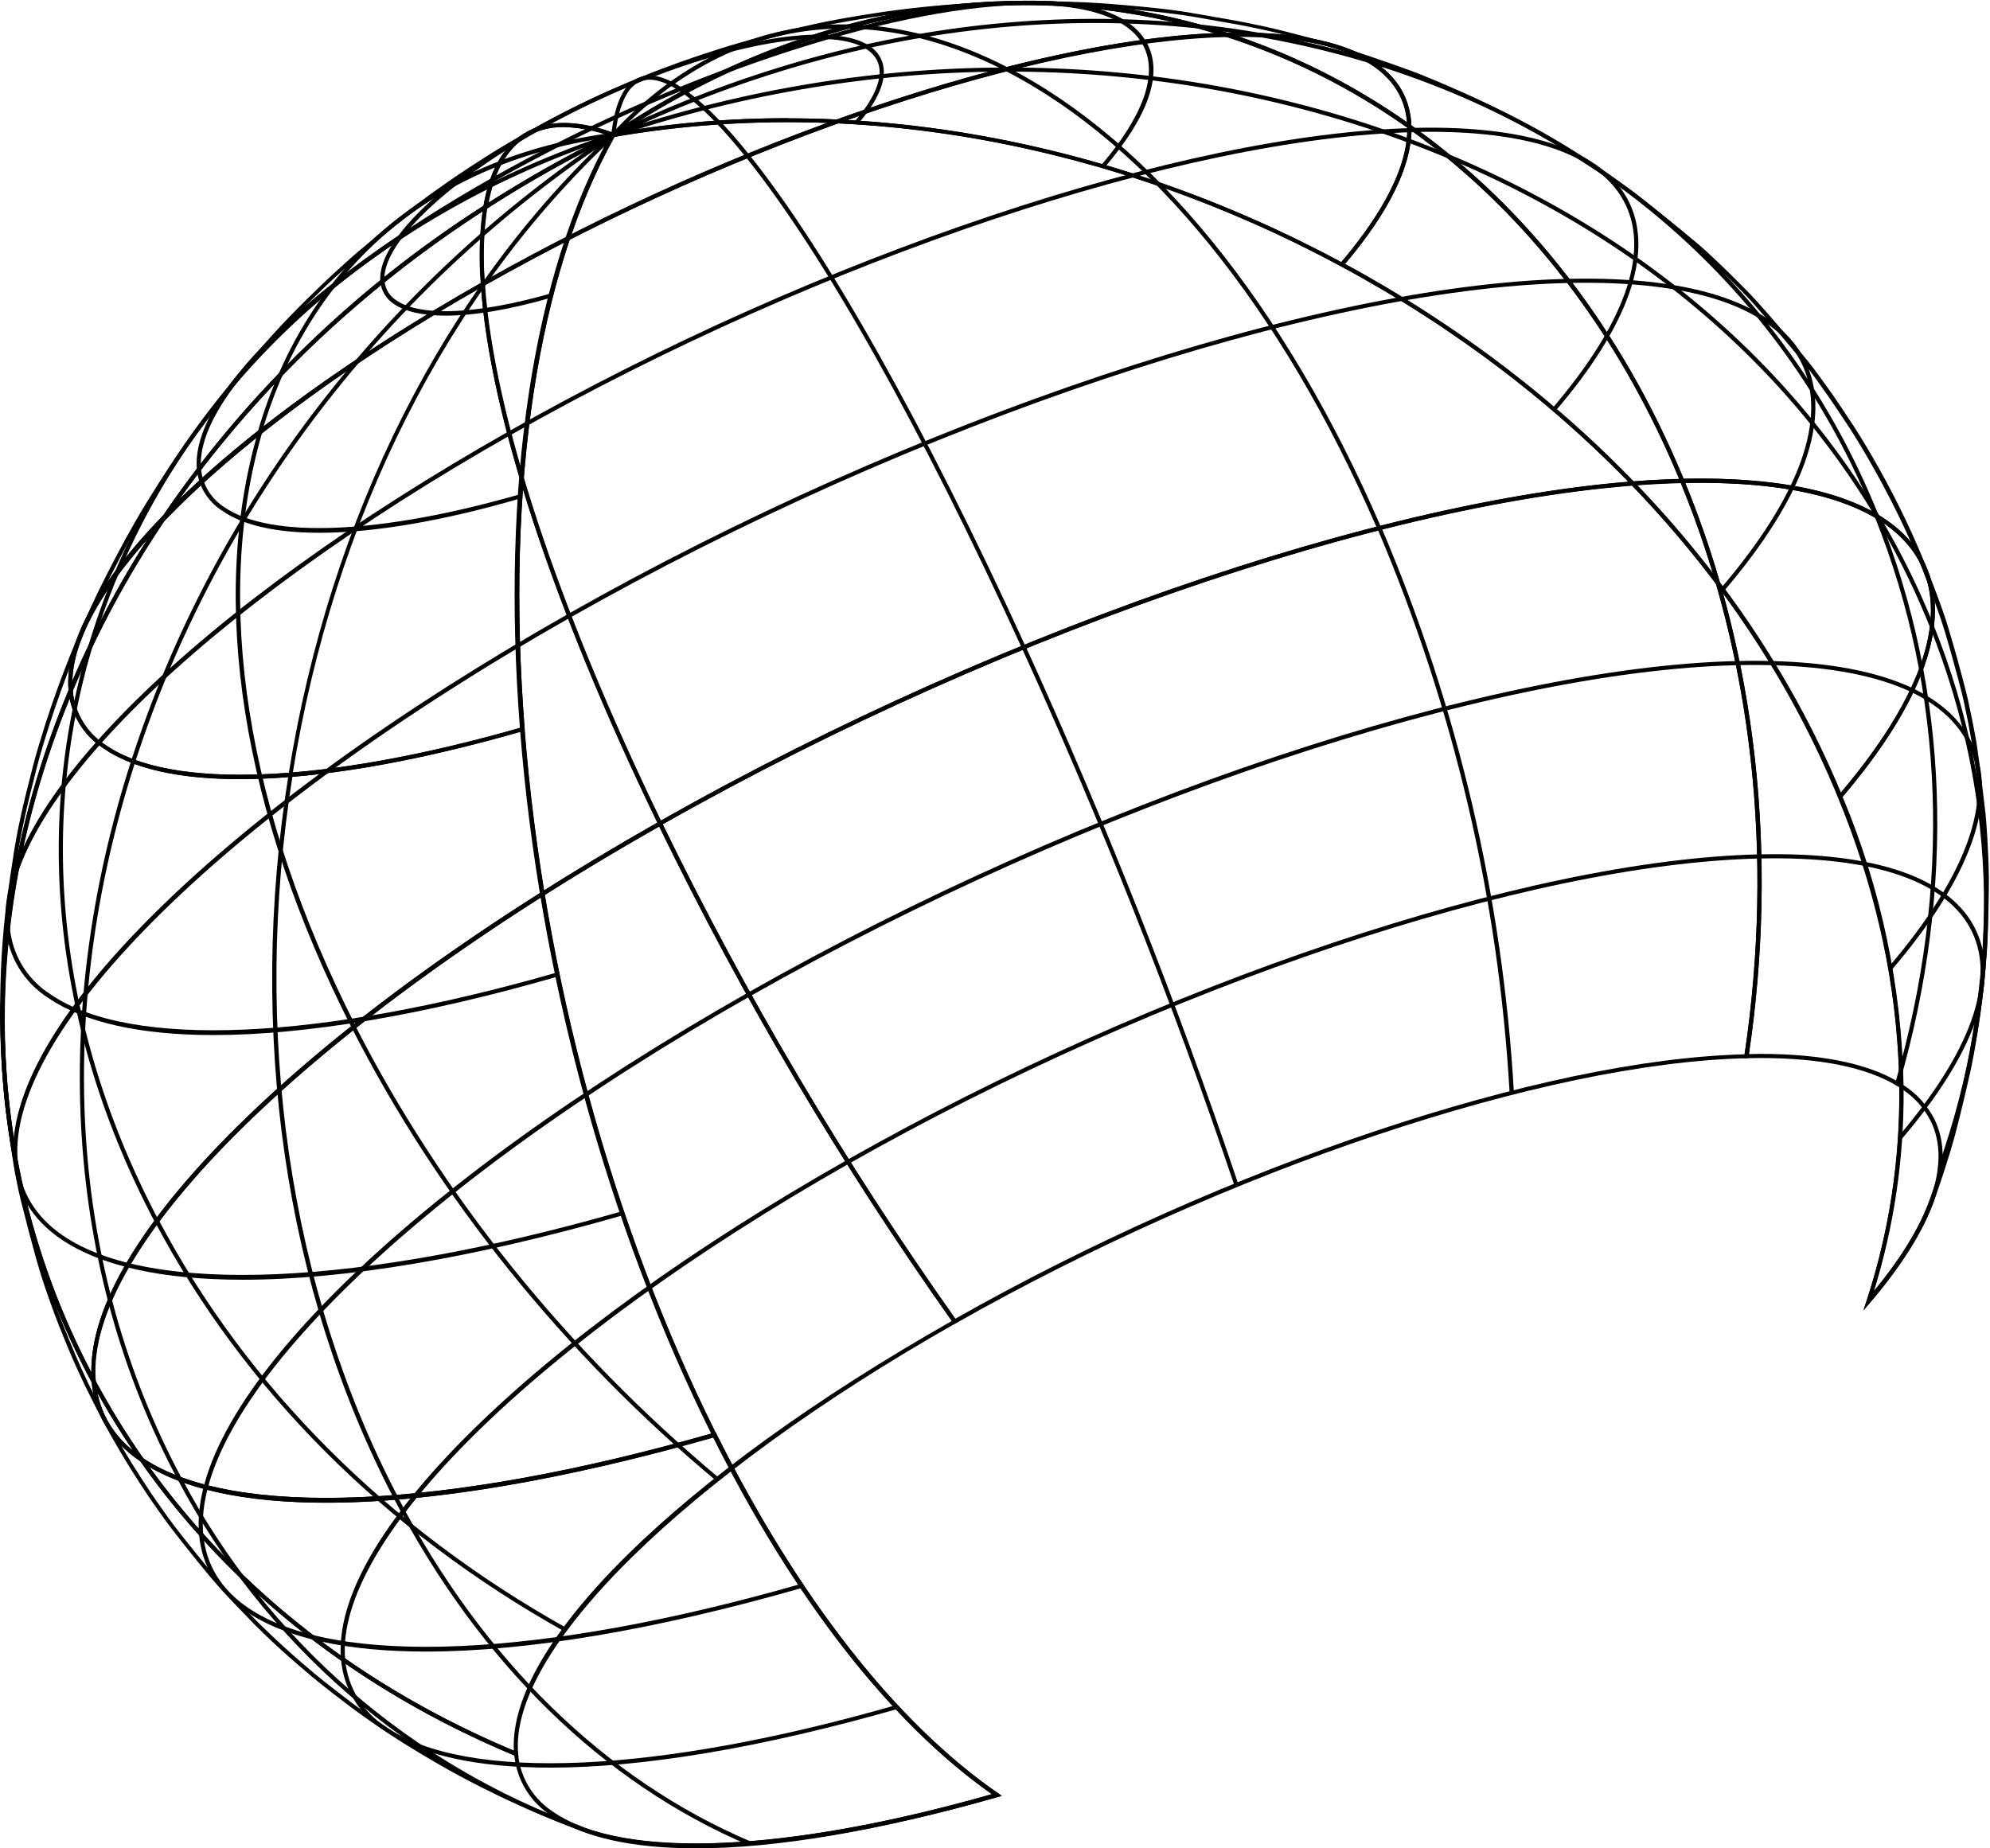 <svg width="366" height="340" viewBox="0 0 366 340" fill="none" xmlns="http://www.w3.org/2000/svg">
<path d="M342.742 240.951L343.35 239.117C347.465 226.5 349.488 213.295 349.338 200.024C343.39 196.204 333.876 194.36 321.21 194.654H320.764L320.824 194.208C326.377 157.253 322.294 120.735 309.04 88.593L308.827 88.076H309.384C333.48 87.519 348.903 92.93 354.04 103.711C359.036 114.219 353.797 129.043 338.891 146.573C345.94 163.39 349.743 181.389 350.098 199.619C352.572 201.197 354.566 203.422 355.864 206.053C359.755 214.251 355.651 225.813 343.998 239.492L342.742 240.951ZM350.109 200.541C350.194 213.069 348.356 225.536 344.657 237.506C355.155 224.739 358.792 213.998 355.175 206.378C354.02 204.026 352.274 202.015 350.109 200.541ZM323.763 193.864C335.021 193.864 343.654 195.657 349.338 199.133C348.919 181.088 345.11 163.282 338.111 146.644L338.02 146.432L338.172 146.249C352.986 128.891 358.235 114.29 353.371 104.036C348.508 93.781 333.42 88.37 309.972 88.836C323.064 120.846 327.107 157.152 321.666 193.904L323.763 193.864Z" fill="black"/>
<path d="M349.754 209.539L349.176 209.043C362.349 193.58 367.051 180.579 362.714 171.45C358.275 162.117 344.738 157.446 323.57 157.922V157.162C345.052 156.676 358.843 161.499 363.423 171.125C367.881 180.539 363.149 193.823 349.754 209.539Z" fill="black"/>
<path d="M347.95 178.37L347.373 177.874C361.691 161.084 366.777 146.969 362.065 137.059C357.242 126.926 342.539 121.859 319.507 122.356V121.596C342.813 121.069 357.749 126.297 362.704 136.724C367.639 146.928 362.521 161.337 347.95 178.37Z" fill="black"/>
<path d="M357.12 215.112L356.401 214.859C368.216 181.582 367.709 147.161 354.942 115.323L355.651 115.05C368.479 147.049 368.986 181.653 357.12 215.112Z" fill="black"/>
<path d="M349.298 199.457L348.568 199.244C359.005 163.201 357.688 127.199 344.839 95.149L345.549 94.865C358.478 127.078 359.775 163.242 349.298 199.457Z" fill="black"/>
<path d="M175.478 243.586L175.285 243.302C154.723 214.288 136.585 183.631 121.054 151.64L120.892 151.316L121.206 151.143C185.773 114.513 261.395 89.171 309.384 88.076H309.648L309.739 88.319C323.053 120.583 327.147 157.223 321.584 194.34L321.534 194.664H321.209C284.143 195.515 225.697 215.112 175.782 243.424L175.478 243.586ZM121.885 151.63C137.316 183.361 155.311 213.779 175.691 242.583C225.504 214.393 283.738 194.857 320.865 193.945C326.326 157.193 322.273 120.866 309.131 88.877C261.324 90.022 186.168 115.222 121.885 151.63Z" fill="black"/>
<path d="M156.144 214.048L155.77 213.39C213.334 180.741 280.769 158.145 323.55 157.162V157.922C280.901 158.905 213.618 181.461 156.144 214.048Z" fill="black"/>
<path d="M137.936 183.264L137.561 182.596C200.01 147.131 273.159 122.66 319.588 121.596V122.356C273.291 123.42 200.284 147.891 137.936 183.264Z" fill="black"/>
<path d="M277.648 200.997C275.597 165.268 267.369 130.165 253.329 97.246L254.028 96.953C268.119 129.948 276.378 165.138 278.438 200.957L277.648 200.997Z" fill="black"/>
<path d="M227.034 218.061C215.693 184.453 202.638 151.447 187.921 119.174L188.61 118.85C203.342 151.152 216.406 184.188 227.754 217.828L227.034 218.061Z" fill="black"/>
<path d="M95.357 323.22L94.769 322.977C60.237 308.588 33.313 284.877 16.898 254.347V254.195C15.753 241.822 25.086 225.498 43.862 206.985C62.638 188.473 89.318 169.22 121.206 151.143L121.561 150.94L121.733 151.305C137.247 183.26 155.365 213.884 175.904 242.866L176.147 243.211L175.782 243.413C125.938 271.684 93.614 303.522 95.296 322.592L95.357 323.22ZM17.618 254.053C33.83 284.229 60.429 307.757 94.506 322.034C93.493 302.366 124.905 271.461 175.052 242.998C154.667 214.196 136.668 183.778 121.237 152.045C57.136 188.432 15.5 229.399 17.618 254.053Z" fill="black"/>
<path d="M62.729 305.305C61.716 294.26 70.066 279.699 86.815 263.183C103.565 246.666 127.347 229.511 155.77 213.39L156.145 214.048C98.762 246.605 61.524 283.246 63.479 305.244L62.729 305.305Z" fill="black"/>
<path d="M36.617 282.303C35.543 270.326 44.581 254.529 62.74 236.624C80.898 218.719 106.716 200.095 137.561 182.596L137.936 183.264C75.649 218.588 35.239 258.359 37.377 282.243L36.617 282.303Z" fill="black"/>
<path d="M131.704 272.373C103.758 249.068 80.584 220.27 64.695 189.081L65.374 188.736C81.212 219.834 104.315 248.52 132.191 271.826L131.704 272.373Z" fill="black"/>
<path d="M103.748 300.067C70.816 281.655 44.805 255.624 28.521 224.799L29.2 224.445C45.413 255.137 71.312 281.067 104.123 299.428L103.748 300.067Z" fill="black"/>
<path d="M128.066 340C116.363 340 107.284 338.024 101.457 334.032C99.548 332.823 97.938 331.197 96.749 329.274C95.561 327.352 94.825 325.185 94.597 322.936C65.79 310.878 42.312 292.376 25.815 268.817L25.704 268.735C20.364 265.078 17.395 260.183 16.858 254.195L16.686 252.351L17.567 253.982C20.215 258.908 23.148 263.676 26.352 268.259C43.011 279.405 82.205 277.673 131.329 263.558L131.633 263.466L131.765 263.75C146.903 294.047 164.818 316.907 183.584 329.867L184.243 330.323L183.473 330.546C161.728 336.798 142.8 340 128.066 340ZM27.497 269.87C43.892 292.639 66.945 310.574 95.064 322.278L95.276 322.359V322.592C95.467 324.77 96.159 326.875 97.298 328.742C98.437 330.609 99.993 332.187 101.842 333.353C114.539 342.057 144.644 340.811 182.47 330.029C163.906 316.968 146.194 294.291 131.208 264.368C82.782 278.26 45.25 280.216 27.497 269.87ZM17.901 256.181C18.746 260.416 21.079 264.208 24.478 266.871C22.14 263.406 19.948 259.842 17.901 256.181Z" fill="black"/>
<path d="M101.224 325.156C87.768 325.156 77.321 322.886 70.633 318.296C68.402 316.888 66.527 314.983 65.155 312.729C63.784 310.475 62.954 307.934 62.73 305.305L63.479 305.245C63.694 307.767 64.489 310.204 65.805 312.367C67.12 314.529 68.918 316.358 71.059 317.708C85.782 327.841 120.831 326.291 164.808 313.655L165.011 314.384C139.983 321.528 118.207 325.156 101.224 325.156Z" fill="black"/>
<path d="M78.355 303.805C63.763 303.805 52.425 301.343 45.179 296.368C40.012 292.831 37.134 288.099 36.617 282.303L37.377 282.232C37.874 287.795 40.64 292.365 45.605 295.74C61.595 306.703 99.624 305.052 147.319 291.362L147.532 292.092C120.406 299.874 96.776 303.805 78.355 303.805Z" fill="black"/>
<path d="M107.041 336.829C75.091 325.289 48.591 302.253 32.716 272.221L33.385 271.867C49.178 301.731 75.532 324.639 107.304 336.119L107.041 336.829Z" fill="black"/>
<path d="M137.784 339.453C110.851 328.003 88.244 305.923 72.427 275.616L73.096 275.261C88.842 305.417 111.307 327.365 138.078 338.754L137.784 339.453Z" fill="black"/>
<path d="M338.334 147.222L338.101 146.644C321.655 106.609 289.179 71.924 246.621 48.983L246.206 48.761L246.51 48.406C254.758 38.739 258.933 30.248 258.831 23.479C248.644 16.251 237.416 10.614 225.535 6.76L223.407 6.071L225.646 6.02C243.217 5.615 254.494 9.577 258.244 17.46C259.063 19.222 259.518 21.131 259.581 23.074C280.992 38.273 298.238 60.565 309.638 88.066C333.602 87.559 348.933 92.97 354.04 103.711C359.046 114.249 353.756 129.135 338.739 146.746L338.334 147.222ZM247.391 48.538C289.686 71.458 322.03 105.951 338.587 145.813C353.098 128.648 358.215 114.229 353.381 104.066C348.396 93.578 333.187 88.309 309.435 88.867H309.172L309.07 88.633C297.802 61.275 280.769 39.236 259.612 24.046C259.46 30.805 255.346 39.134 247.391 48.538ZM227.906 6.75C238.884 10.535 249.277 15.842 258.781 22.516C258.671 20.873 258.255 19.265 257.555 17.774C254.12 10.539 243.936 6.739 228.058 6.739L227.906 6.75Z" fill="black"/>
<path d="M317.126 108.656L316.548 108.16C331.028 91.197 336.155 76.93 331.393 66.909C326.529 56.664 311.684 51.517 288.45 52.054V51.294C311.999 50.757 327.097 56.046 332.102 66.585C336.986 76.89 331.808 91.441 317.126 108.656Z" fill="black"/>
<path d="M286.139 75.532L285.562 75.045C298.674 59.684 303.314 46.775 299.008 37.706C294.61 28.444 281.164 23.793 260.138 24.279V23.52C281.488 23.033 295.178 27.826 299.717 37.381C304.135 46.764 299.444 59.957 286.139 75.532Z" fill="black"/>
<path d="M354.942 115.323C338.729 74.893 304.642 43.248 258.933 26.215L259.196 25.505C305.108 42.61 339.357 74.407 355.651 115.05L354.942 115.323Z" fill="black"/>
<path d="M344.839 95.149C328.505 54.445 295.391 24.756 251.617 11.532L251.83 10.803C295.847 24.097 329.133 53.949 345.559 94.906L344.839 95.149Z" fill="black"/>
<path d="M121.226 152.005L121.054 151.64C101.64 111.544 90.058 76.261 88.426 52.337V52.094L88.629 51.983C135.635 25.273 190.698 6.821 225.646 6.02H225.707H225.768C263.016 18.068 292.837 47.291 309.739 88.289L309.952 88.806H309.445C261.567 89.9 186.087 115.202 121.622 151.772L121.226 152.005ZM89.207 52.479C90.878 76.281 102.379 111.25 121.561 150.941C185.793 114.564 260.898 89.363 308.827 88.117C291.976 47.585 262.438 18.757 225.595 6.81C190.809 7.641 136.041 25.951 89.207 52.479Z" fill="black"/>
<path d="M104.872 113.601L104.497 112.932C167.584 77.142 241.555 52.367 288.429 51.294V52.053C241.656 53.127 167.878 77.862 104.872 113.601Z" fill="black"/>
<path d="M93.858 80.051L93.483 79.392C150.653 46.967 217.611 24.523 260.108 23.55V24.31C217.743 25.282 150.926 47.676 93.858 80.051Z" fill="black"/>
<path d="M253.289 97.246C235.708 56.553 211.42 26.64 184.902 13.032L185.246 12.353C211.926 26.043 236.336 56.087 253.988 96.953L253.289 97.246Z" fill="black"/>
<path d="M187.921 119.174C169.439 78.713 151.423 46.642 137.186 28.92L137.784 28.444C152.061 46.258 170.108 78.379 188.61 118.89L187.921 119.174Z" fill="black"/>
<path d="M17.78 255.978L16.898 254.347C-3.925 215.599 -5.455 170.356 12.602 126.956C11.062 108.444 40.883 79.018 88.599 51.973L89.126 51.669V52.277C90.747 76.15 102.298 111.331 121.672 151.336L121.824 151.66L121.52 151.833C57.126 188.311 15.348 229.471 17.547 254.175L17.78 255.978ZM88.467 52.895C41.937 79.382 11.771 109.122 13.372 126.987V127.078V127.169C-4.401 169.818 -3.165 214.241 16.797 252.472C16.655 240.313 25.977 224.648 43.892 206.986C62.547 188.595 89.176 169.352 120.902 151.316C101.721 111.696 90.24 76.788 88.467 52.895Z" fill="black"/>
<path d="M2.51 213.673C1.405 201.575 10.525 185.615 28.906 167.518C47.287 149.421 73.338 130.614 104.497 112.932L104.872 113.601C41.937 149.289 1.111 189.486 3.259 213.613L2.51 213.673Z" fill="black"/>
<path d="M1.071 170.679C0.057 159.705 8.366 145.236 24.994 128.841C41.622 112.446 65.252 95.402 93.483 79.392L93.858 80.051C36.87 112.375 -0.125 148.772 1.831 170.608L1.071 170.679Z" fill="black"/>
<path d="M64.695 189.081C44.51 149.441 38.349 110.5 47.469 79.413L48.199 79.625C39.211 110.521 45.321 149.279 65.425 188.736L64.695 189.081Z" fill="black"/>
<path d="M28.48 224.799C7.799 185.625 5.175 143.209 21.073 105.363L21.773 105.657C5.955 143.29 8.6 185.473 29.159 224.445L28.48 224.799Z" fill="black"/>
<path d="M59.994 276.427C44.906 276.427 33.192 273.873 25.704 268.736C20.384 265.098 17.415 260.234 16.858 254.276C-3.945 215.518 -5.434 170.274 12.643 126.875L13.23 125.457L13.372 126.987C13.544 129.036 14.188 131.018 15.256 132.776C16.323 134.535 17.784 136.021 19.523 137.119C31.53 145.358 60.125 144.111 96.006 133.796L96.462 133.664V134.13C99.978 179.242 112.502 225.326 131.734 263.831L131.947 264.237L131.501 264.368C103.464 272.353 79.043 276.427 59.994 276.427ZM12.805 128.486C-4.675 171.277 -2.952 215.801 17.618 253.982V254.134C18.135 259.88 21.002 264.581 26.14 268.107C42.616 279.406 81.759 277.744 130.893 263.679C111.803 225.316 99.34 179.516 95.783 134.617C59.365 145.023 31.429 146.158 19.107 137.707C17.483 136.677 16.086 135.326 15.002 133.737C13.918 132.148 13.171 130.354 12.805 128.466V128.486Z" fill="black"/>
<path d="M44.673 235.408C29.929 235.408 18.479 232.915 11.153 227.889C5.935 224.313 3.047 219.53 2.51 213.703L3.26 213.643C3.766 219.256 6.563 223.857 11.589 227.292C27.751 238.336 66.175 236.644 114.397 222.813L114.6 223.542C87.17 231.426 63.297 235.408 44.673 235.408Z" fill="black"/>
<path d="M39.302 190.398C25.947 190.398 15.561 188.139 8.903 183.579C6.689 182.179 4.828 180.287 3.466 178.049C2.104 175.812 1.277 173.29 1.05 170.68L1.81 170.609C2.027 173.107 2.821 175.522 4.129 177.661C5.438 179.801 7.224 181.608 9.349 182.941C23.971 192.972 58.777 191.462 102.45 178.887L102.663 179.617C77.807 186.791 56.173 190.398 39.302 190.398Z" fill="black"/>
<path d="M32.715 272.221C12.095 233.716 9.045 186.72 24.143 139.916L24.873 140.149C9.835 186.76 12.865 233.524 33.384 271.877L32.715 272.221Z" fill="black"/>
<path d="M72.427 275.616C52.343 237.161 45.463 189.861 53.083 142.409L53.833 142.53C46.284 189.79 53.144 236.918 73.146 275.271L72.427 275.616Z" fill="black"/>
<path d="M246.894 49.126L246.621 48.984C204.063 26.053 156.59 17.572 112.867 25.202L111.104 25.506L112.583 24.492C148.332 0.548 188.488 -6.008 225.707 6.02C243.257 5.645 254.494 9.587 258.243 17.46C261.911 25.171 258.051 36.044 247.097 48.872L246.894 49.126ZM144.816 21.767C179.085 21.767 214.327 30.805 246.712 48.214C257.311 35.71 261.06 25.202 257.554 17.815C253.947 10.225 242.902 6.405 225.656 6.811H225.595H225.534C189.056 -4.994 149.679 1.187 114.498 24.209C124.52 22.561 134.659 21.731 144.816 21.726V21.767Z" fill="black"/>
<path d="M203.151 30.815L202.574 30.329C210.194 21.392 212.899 13.903 210.417 8.675C207.934 3.446 200.061 0.629 187.851 0.903V0.143C200.405 -0.141 208.451 2.696 211.156 8.34C213.862 13.984 210.984 21.645 203.151 30.815Z" fill="black"/>
<path d="M157.837 22.759L157.259 22.273C161.211 17.642 162.619 13.782 161.312 11.127C160.005 8.472 155.972 7.013 149.639 7.155V6.395C156.296 6.253 160.583 7.763 162.022 10.803C163.46 13.843 161.991 17.896 157.837 22.759Z" fill="black"/>
<path d="M258.932 26.215C213.223 9.181 161.373 8.816 112.918 25.201L112.674 24.482C161.312 8.056 213.324 8.421 259.196 25.495L258.932 26.215Z" fill="black"/>
<path d="M112.958 25.171L112.634 24.482C158.414 2.382 207.883 -2.471 251.819 10.803L251.606 11.532C207.812 -1.691 158.576 3.152 112.958 25.171Z" fill="black"/>
<path d="M88.467 52.895V52.297C87.535 38.506 89.896 29.387 95.489 25.171C99.654 22.04 105.47 21.787 112.786 24.401C148.505 0.528 188.631 -5.998 225.808 6.04L227.936 6.729H225.697C190.87 7.53 135.95 25.982 89.035 52.55L88.467 52.895ZM103.666 23.378C100.875 23.293 98.134 24.138 95.874 25.779C90.575 29.761 88.295 38.466 89.106 51.638C135.008 25.698 188.469 7.601 223.366 6.091C186.959 -4.954 147.846 1.774 112.918 25.141L112.756 25.252L112.573 25.181C109.756 24.081 106.771 23.471 103.748 23.378H103.666Z" fill="black"/>
<path d="M90.696 33.48L90.321 32.812C123.76 13.843 162.944 0.721 187.81 0.143V0.903C163.075 1.47 124.013 14.562 90.696 33.48Z" fill="black"/>
<path d="M98.803 24.198L98.428 23.529C115.998 13.569 136.578 6.678 149.65 6.375V7.134C136.71 7.428 116.272 14.288 98.803 24.198Z" fill="black"/>
<path d="M113.08 25.09L112.522 24.573C132.657 2.96 158.465 -1.377 185.246 12.353L184.902 13.032C158.465 -0.526 132.961 3.75 113.08 25.09Z" fill="black"/>
<path d="M137.186 28.921C128.856 18.514 122.28 13.65 118.187 14.836C115.501 15.626 113.819 19.011 113.171 24.908L112.421 24.827C113.1 18.595 114.964 14.988 117.974 14.106C122.452 12.809 129.12 17.633 137.784 28.444L137.186 28.921Z" fill="black"/>
<path d="M12.754 128.587L12.612 127.057C11.832 118.292 18.104 107.065 30.01 94.804C45.615 72.052 65.649 52.68 88.912 37.847C89.926 31.92 92.125 27.714 95.448 25.171C99.653 22.02 105.53 21.777 112.927 24.472L113.769 24.776L112.968 25.171C104.927 29.099 97.124 33.497 89.602 38.344C88.941 42.941 88.802 47.598 89.186 52.226V52.459L88.973 52.581C63.834 66.838 43.426 82.057 30.203 95.878C23.567 105.743 17.92 116.238 13.341 127.209L12.754 128.587ZM27.092 99.202C18.347 109.021 13.453 117.998 13.311 125.244C17.193 116.218 21.802 107.522 27.092 99.243V99.202ZM88.75 38.861C67.007 52.836 48.099 70.792 33.02 91.785C46.192 79.007 65.161 65.257 88.406 52.054C88.056 47.656 88.172 43.234 88.75 38.861ZM103.747 23.378C100.955 23.293 98.215 24.137 95.955 25.779C92.915 28.069 90.888 31.92 89.875 37.29C96.966 32.746 104.304 28.599 111.853 24.867C109.249 23.938 106.512 23.434 103.747 23.378Z" fill="black"/>
<path d="M36.211 86.334C35.036 73.161 56.275 52.125 90.321 32.812L90.696 33.48C57.42 52.348 35.857 73.566 36.971 86.273L36.211 86.334Z" fill="black"/>
<path d="M69.954 51.78C69.336 44.788 80.513 33.693 98.427 23.529L98.802 24.198C81.455 34.057 70.126 45.133 70.714 51.709L69.954 51.78Z" fill="black"/>
<path d="M48.148 79.585L47.419 79.372C56.538 48.234 79.682 28.708 112.745 24.412L112.847 25.162C80.097 29.468 57.136 48.801 48.148 79.585Z" fill="black"/>
<path d="M21.772 105.657L21.073 105.363C36.972 67.537 69.508 38.81 112.675 24.472L112.918 25.192C69.954 39.459 37.59 68.034 21.772 105.657Z" fill="black"/>
<path d="M44.115 143.321C33.111 143.321 24.569 141.456 19.097 137.707C17.269 136.552 15.732 134.989 14.607 133.142C13.482 131.295 12.8 129.212 12.612 127.057V126.956V126.875C30.72 83.486 66.256 47.159 112.634 24.492L113.728 23.955L113.131 24.968C98.945 50.23 92.986 88.968 96.492 134.039V134.343L96.198 134.434C75.781 140.382 57.998 143.321 44.115 143.321ZM13.382 127.108C13.575 129.133 14.228 131.087 15.292 132.821C16.357 134.555 17.804 136.021 19.523 137.109C31.5 145.327 59.963 144.111 95.712 133.867C92.287 89.403 98.022 51.091 111.925 25.738C66.256 48.274 31.257 84.236 13.382 127.078V127.108Z" fill="black"/>
<path d="M58.727 98.006C50.874 98.006 44.774 96.679 40.873 93.953C39.557 93.123 38.452 91.999 37.643 90.67C36.834 89.341 36.344 87.843 36.212 86.293L36.972 86.232C37.097 87.668 37.553 89.055 38.303 90.286C39.054 91.516 40.079 92.557 41.299 93.325C49.81 99.151 70.106 98.26 95.601 90.934L95.803 91.663C81.273 95.899 68.607 98.006 58.727 98.006Z" fill="black"/>
<path d="M81.951 58.063C77.797 58.063 74.554 57.353 72.477 55.935C71.767 55.482 71.169 54.872 70.732 54.151C70.295 53.431 70.028 52.62 69.954 51.78L70.714 51.709C70.784 52.431 71.019 53.127 71.4 53.743C71.781 54.36 72.299 54.881 72.913 55.266C77.331 58.306 87.92 57.82 101.285 53.989L101.498 54.719C93.817 56.958 87.16 58.063 81.951 58.063Z" fill="black"/>
<path d="M24.873 140.149L24.143 139.916C39.231 93.163 70.643 52.226 112.583 24.512L113.009 25.14C71.2 52.712 39.91 93.558 24.873 140.149Z" fill="black"/>
<path d="M53.782 142.561L53.083 142.409C60.662 95.007 81.79 53.138 112.593 24.523L113.11 25.08C82.377 53.614 61.331 95.331 53.782 142.561Z" fill="black"/>
<path d="M127.965 339.868C119.636 339.868 112.614 338.855 107.223 336.9L105.47 336.231C104.163 335.734 102.765 335.217 101.63 334.731C99.755 333.971 97.333 332.938 95.621 332.157C90.129 329.685 85.974 327.466 84.606 326.726C82.215 325.449 78.527 323.342 74.19 320.646C68.536 317.059 64.412 313.938 64.371 313.908C59.761 310.382 58.524 309.439 55.191 306.562C50.124 302.245 46.659 298.658 46.618 298.628L45.382 297.341C44.46 296.388 43.467 295.375 42.676 294.524C41.329 293.075 39.809 291.423 38.704 290.116C36.485 287.451 33.638 283.894 31.611 281.27C30.791 280.216 29.777 278.797 28.916 277.561L28.146 276.467C27.325 275.302 24.316 270.823 21.904 266.668C19.938 263.294 18.763 261.257 15.733 255.097C15.277 254.154 13.707 250.861 12.622 248.216C12.369 247.578 12.085 246.879 11.791 246.19C11.153 244.609 10.494 242.988 9.988 241.62C9.623 240.607 8.377 237.243 7.536 234.527C6.036 229.683 4.496 223.32 3.827 220.807C3.31 218.669 2.722 215.74 2.368 213.42C1.699 209.063 0.969 204.088 0.655 200.298C-0.034 192.192 -0.013 186.923 0.007 185.504C0.098 179.88 0.149 176.78 0.706 170.548C1.02 167.133 1.659 162.441 2.662 156.119C3.037 153.768 3.675 150.687 4.242 148.255C4.577 146.776 5.033 145.003 5.468 143.29C5.661 142.52 5.854 141.781 6.016 141.112C6.603 138.751 7.576 135.64 8.346 133.188C10.991 124.943 14.197 116.889 17.942 109.082C19.969 104.897 22.755 99.638 24.853 95.99C27.487 91.4 31.135 85.857 32.189 84.276C34.307 81.095 37.539 76.666 40.417 73.019C41.795 71.266 43.457 69.189 44.723 67.74C46.223 65.966 48.321 63.615 49.709 62.055C51.675 59.856 54.562 56.847 56.913 54.567L57.308 54.192C58.474 53.057 59.923 51.648 61.057 50.595C63.53 48.325 65.404 46.643 66.783 45.528C71.109 41.86 72.862 40.34 79.043 35.811C80.31 34.889 81.931 33.784 83.097 32.953C85.123 31.555 87.91 29.751 89.916 28.474C91.203 27.654 95.996 24.766 99.927 22.638C102.41 21.321 106.554 19.102 112.289 16.558C116.343 14.755 119.686 13.427 121.804 12.627C126.273 10.945 128.583 10.195 132.413 8.959C133.883 8.482 137.784 7.337 140.58 6.608C144.198 5.665 144.198 5.665 150.034 4.378C154.26 3.436 162.001 2.17 166.956 1.602C169.854 1.268 176.623 0.487 185.743 0.265C193.12 0.092 199.199 0.386 202.168 0.579C205.137 0.771 209.15 1.126 212.686 1.501C214.713 1.724 217.672 2.088 219.901 2.514L221.015 2.707C223.65 3.163 226.933 3.72 229.426 4.216C230.743 4.48 234.087 5.169 236.671 5.858L238.91 6.435C241.089 7.003 243.561 7.641 245.496 8.249C249.55 9.516 255.072 11.401 259.632 13.062C259.703 13.062 266.725 15.758 274.325 19.497C282.867 23.712 288.612 27.36 288.673 27.4L289.899 28.181C291.51 29.194 293.334 30.359 294.763 31.322C296.941 32.791 299.414 34.493 301.197 35.882C304.683 38.597 309.151 42.225 312.343 44.92C314.116 46.43 316.346 48.588 317.977 50.169C318.99 51.182 321.513 53.624 323.297 55.62C326.043 58.66 329.731 63.028 332.497 66.422C333.886 68.124 335.537 70.475 336.986 72.502C337.858 73.738 338.901 75.319 339.824 76.717L340.938 78.399C340.938 78.399 344.525 83.851 348.437 91.481C351.831 98.088 354.111 103.823 354.516 104.907C355.793 108.17 357.556 112.719 358.438 115.861C359.451 119.174 360.657 123.572 361.478 126.814C361.832 128.162 362.248 130.047 362.754 132.58C363.109 134.383 363.555 136.633 363.768 138.396C364.254 141.781 364.781 146.31 365.176 149.664C365.298 150.799 365.733 156.412 365.794 161.58C365.794 165.056 365.673 169.737 365.541 173.04C365.49 174.297 365.369 175.807 365.237 177.266C365.237 177.914 365.125 178.533 365.085 179.1C365.085 179.151 364.588 184.795 363.535 190.966C363.251 192.658 362.815 195.221 362.389 197.106C361.619 200.602 360.505 205.212 359.623 208.577C359.623 208.627 358.255 213.754 355.682 220.969C353.655 226.593 349.723 232.875 343.968 239.624L342.711 241.093L343.319 239.259C352.824 210.269 351.01 178.289 338.071 146.786C321.655 106.609 289.179 71.924 246.621 48.983C204.063 26.043 156.712 17.632 113.039 25.171C98.853 50.443 92.986 89.11 96.492 134.09C99.998 179.07 112.533 225.286 131.765 263.791C146.903 294.088 164.818 316.948 183.584 329.908L184.243 330.364L183.473 330.587C162.042 336.707 142.911 339.868 127.965 339.868ZM190.313 0.883C188.864 0.883 187.344 0.883 185.753 0.933C176.633 1.156 169.925 1.947 167.048 2.261C162.113 2.828 154.402 4.095 150.197 5.027C144.37 6.314 144.37 6.314 140.763 7.256C137.986 7.976 134.106 9.121 132.657 9.587C128.836 10.823 126.526 11.613 122.088 13.245C119.97 14.045 116.616 15.373 112.604 17.156C106.899 19.709 102.765 21.919 100.292 23.236C96.33 25.343 91.608 28.221 90.342 29.032C88.315 30.308 85.599 32.072 83.532 33.5C82.377 34.281 80.756 35.426 79.479 36.348C73.399 40.857 71.565 42.367 67.259 46.014C65.881 47.18 64.016 48.842 61.554 51.081C60.419 52.094 58.98 53.523 57.815 54.648L57.42 55.033C55.109 57.343 52.232 60.332 50.276 62.521C48.888 64.082 46.79 66.422 45.301 68.185C44.075 69.634 42.393 71.701 41.015 73.444C38.147 77.082 34.935 81.49 32.827 84.661C31.814 86.242 28.136 91.754 25.511 96.324C23.424 99.962 20.658 105.201 18.631 109.376C14.896 117.147 11.703 125.168 9.076 133.38C8.296 135.812 7.333 138.913 6.755 141.254C6.593 141.922 6.401 142.662 6.208 143.432C5.772 145.145 5.316 146.908 4.992 148.387C4.445 150.799 3.776 153.869 3.412 156.2C2.398 162.472 1.77 167.174 1.466 170.568C0.909 176.78 0.858 179.87 0.767 185.474C0.767 186.882 0.767 192.111 1.405 200.197C1.729 203.966 2.418 208.911 3.118 213.258C3.472 215.528 4.05 218.466 4.567 220.584C5.185 223.087 6.765 229.43 8.255 234.263C9.096 236.969 10.332 240.343 10.697 241.356C11.204 242.714 11.862 244.336 12.491 245.906C12.784 246.626 13.078 247.325 13.332 247.933C14.031 249.706 15.186 252.259 16.372 254.762C19.411 260.893 20.556 262.929 22.512 266.293C24.913 270.418 27.903 274.876 28.713 276.031L29.494 277.126C30.345 278.352 31.328 279.74 32.138 280.804C34.165 283.418 37.022 286.965 39.231 289.619C40.316 290.927 41.825 292.568 43.163 294.007C43.953 294.848 44.946 295.861 45.868 296.804L47.105 298.08C47.105 298.08 50.641 301.678 55.616 305.964C58.94 308.821 60.176 309.764 64.736 313.259C64.807 313.31 68.9 316.411 74.524 319.988C78.79 322.693 82.519 324.781 84.89 326.067C86.258 326.797 90.392 329.016 95.854 331.478C97.566 332.248 99.978 333.282 101.853 334.042C102.977 334.498 104.366 335.055 105.673 335.532L107.416 336.2C122.24 341.652 149.548 339.412 182.399 330.04C163.775 316.938 146.012 294.159 130.995 264.095C111.742 225.519 99.167 179.374 95.641 134.161C92.115 88.948 98.063 50.058 112.37 24.654L112.462 24.492H112.644C156.53 16.872 204.205 25.343 246.885 48.355C289.564 71.367 322.202 106.194 338.709 146.391C351.446 177.408 353.462 208.881 344.566 237.587C349.632 231.507 353.067 225.782 354.911 220.655C357.455 213.501 358.813 208.374 358.823 208.333C359.704 204.969 360.849 200.369 361.589 196.883C362.004 195.009 362.44 192.465 362.724 190.803C363.737 184.673 364.264 179.059 364.264 179.009C364.315 178.441 364.365 177.823 364.416 177.175C364.548 175.726 364.669 174.226 364.72 172.98C364.852 169.686 365.004 165.025 364.973 161.55C364.913 156.412 364.477 150.839 364.365 149.715C364.001 146.371 363.443 141.851 362.957 138.477C362.704 136.775 362.268 134.495 361.944 132.701C361.437 130.178 361.032 128.304 360.687 126.976C359.846 123.734 358.661 119.346 357.647 116.043C356.715 112.932 355.003 108.403 353.736 105.15C353.321 104.066 351.041 98.361 347.656 91.795C343.765 84.205 340.239 78.835 340.209 78.784C339.854 78.267 339.479 77.7 339.094 77.102C338.172 75.714 337.128 74.133 336.267 72.907C334.828 70.881 333.227 68.57 331.798 66.828C329.052 63.443 325.364 59.116 322.679 56.056C320.905 54.03 318.382 51.608 317.389 50.635C315.768 49.075 313.549 46.926 311.796 45.427C308.645 42.742 304.186 39.114 300.7 36.408C298.937 35.031 296.485 33.369 294.317 31.879C292.898 30.927 291.084 29.771 289.473 28.748L288.257 27.907C288.257 27.907 282.492 24.249 273.98 20.044C266.39 16.305 259.429 13.67 259.358 13.65C254.809 11.988 249.225 10.104 245.253 8.847C243.338 8.239 240.876 7.601 238.707 7.043L236.488 6.456C233.935 5.777 230.601 5.098 229.294 4.834C226.811 4.338 223.538 3.821 220.904 3.325L219.789 3.132C217.58 2.747 214.642 2.382 212.625 2.17C209.099 1.795 204.985 1.43 202.138 1.247C199.797 1.095 195.572 0.883 190.313 0.883Z" fill="black"/>
</svg>
